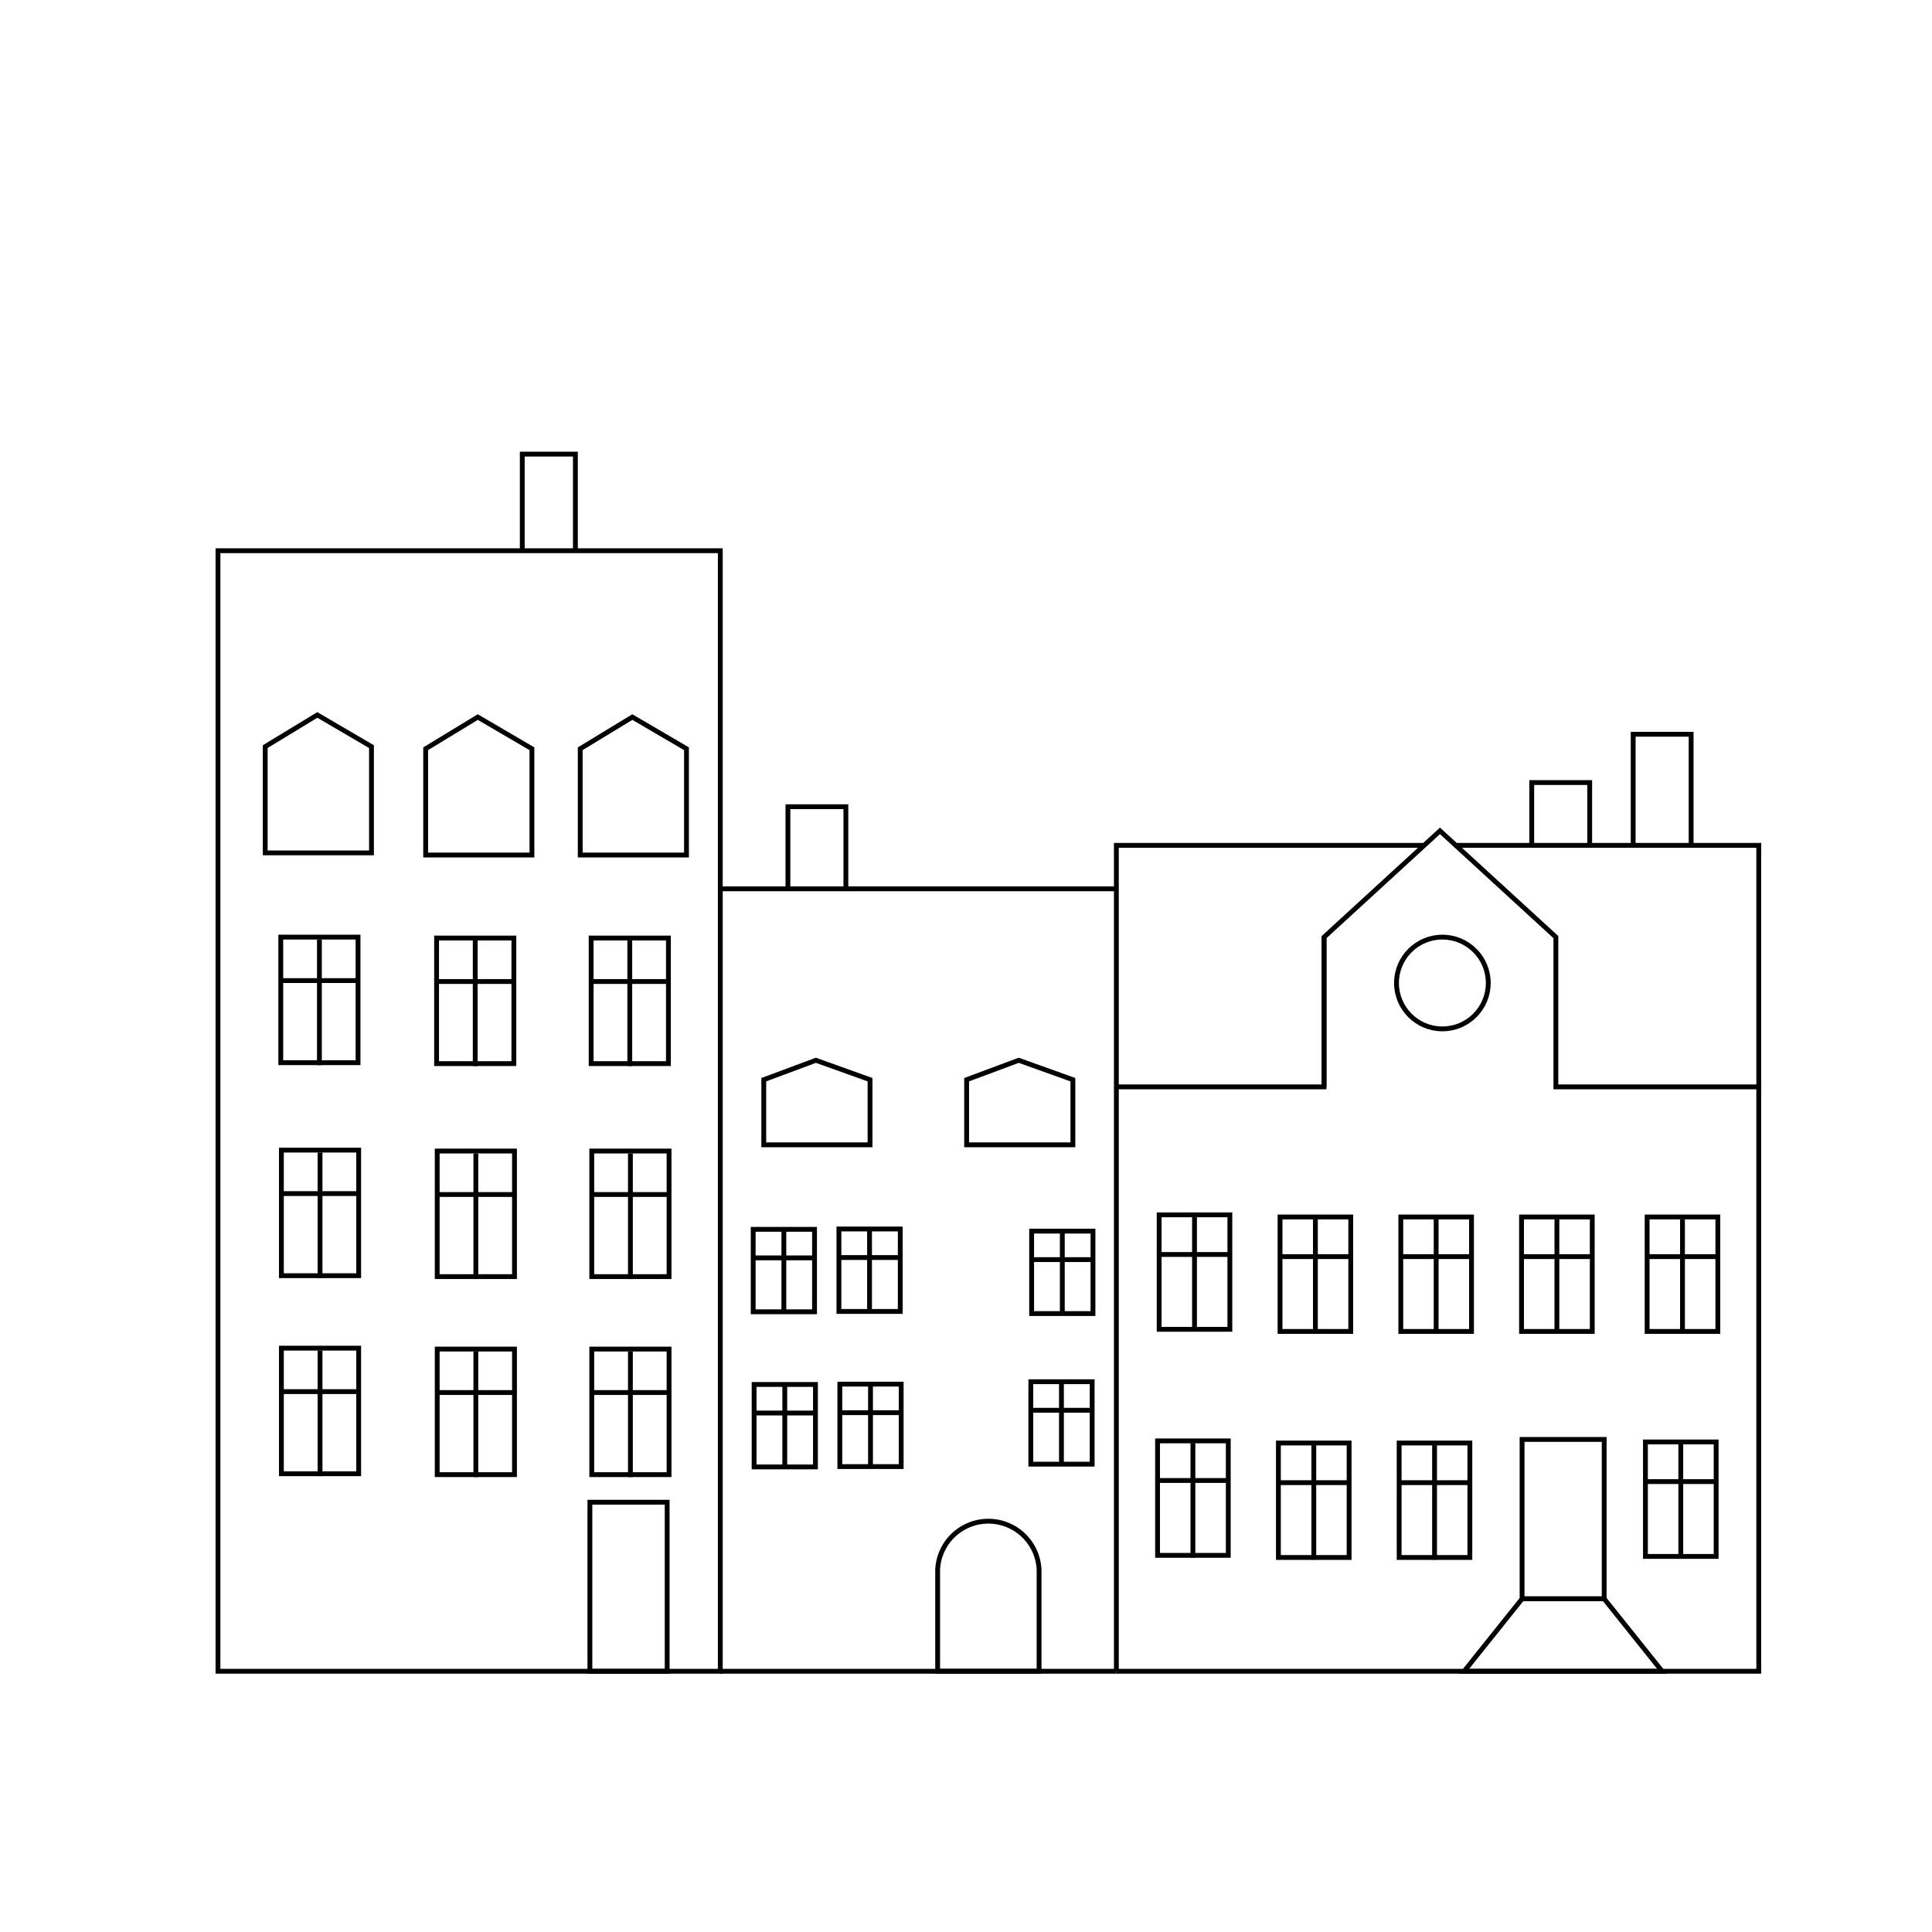 <svg xmlns="http://www.w3.org/2000/svg" width="400" height="400" viewBox="0 0 400 400"><defs><style>.cls-1{fill:none;stroke:#000;stroke-miterlimit:10;}</style></defs><g id="kasse10"><polyline class="cls-1" points="119.13 114.02 119.13 94.02 108.13 94.02 108.13 114.02"/><rect class="cls-1" x="45.13" y="114.02" width="104" height="232"/><line class="cls-1" x1="149.13" y1="346.02" x2="231.13" y2="346.02"/><polyline class="cls-1" points="175.13 184.02 175.13 167.02 163.13 167.02 163.13 184.02 149.13 184.02 231.13 184.02"/><line class="cls-1" x1="274.13" y1="194.02" x2="274.13" y2="225.02"/><polyline class="cls-1" points="294.63 175.02 231.13 175.02 231.13 184.02 231.13 346.02"/><polyline class="cls-1" points="350.13 175.02 350.13 152.02 338.13 152.02 338.13 175.02 329.13 175.02 329.13 162.02 317.13 162.02 317.13 175.02 301.63 175.02 364.13 175.02 364.13 346.02 231.13 346.02"/><rect class="cls-1" x="58.13" y="194.02" width="16" height="26"/><line class="cls-1" x1="66.13" y1="194.52" x2="66.13" y2="220.52"/><line class="cls-1" x1="58.13" y1="203.02" x2="74.13" y2="203.02"/><rect class="cls-1" x="90.39" y="194.21" width="16" height="26"/><line class="cls-1" x1="98.39" y1="194.71" x2="98.39" y2="220.71"/><line class="cls-1" x1="90.39" y1="203.21" x2="106.39" y2="203.21"/><rect class="cls-1" x="122.39" y="194.21" width="16" height="26"/><line class="cls-1" x1="130.39" y1="194.71" x2="130.39" y2="220.71"/><line class="cls-1" x1="122.39" y1="203.21" x2="138.39" y2="203.21"/><rect class="cls-1" x="58.26" y="238.12" width="16" height="26"/><line class="cls-1" x1="66.26" y1="238.62" x2="66.26" y2="264.62"/><line class="cls-1" x1="58.26" y1="247.12" x2="74.26" y2="247.12"/><rect class="cls-1" x="90.52" y="238.31" width="16" height="26"/><line class="cls-1" x1="98.52" y1="238.81" x2="98.52" y2="264.81"/><line class="cls-1" x1="90.52" y1="247.31" x2="106.52" y2="247.31"/><rect class="cls-1" x="122.52" y="238.31" width="16" height="26"/><line class="cls-1" x1="130.52" y1="238.81" x2="130.52" y2="264.81"/><line class="cls-1" x1="122.52" y1="247.31" x2="138.52" y2="247.31"/><rect class="cls-1" x="58.26" y="279.12" width="16" height="26"/><line class="cls-1" x1="66.26" y1="279.62" x2="66.26" y2="305.62"/><line class="cls-1" x1="58.26" y1="288.12" x2="74.26" y2="288.12"/><rect class="cls-1" x="90.52" y="279.31" width="16" height="26"/><line class="cls-1" x1="98.52" y1="279.81" x2="98.52" y2="305.81"/><line class="cls-1" x1="90.52" y1="288.31" x2="106.52" y2="288.31"/><rect class="cls-1" x="122.52" y="279.31" width="16" height="26"/><line class="cls-1" x1="130.52" y1="279.81" x2="130.52" y2="305.81"/><line class="cls-1" x1="122.52" y1="288.31" x2="138.52" y2="288.31"/><polygon class="cls-1" points="76.91 154.58 76.91 176.58 54.91 176.58 54.91 154.58 65.7 148.02 76.91 154.58"/><polygon class="cls-1" points="110.13 155.02 110.13 177.02 88.13 177.02 88.13 155.02 98.92 148.46 110.13 155.02"/><polygon class="cls-1" points="142.13 155.02 142.13 177.02 120.13 177.02 120.13 155.02 130.92 148.46 142.13 155.02"/><polygon class="cls-1" points="180.13 223.54 180.13 237.02 158.13 237.02 158.13 223.54 168.92 219.52 180.13 223.54"/><polygon class="cls-1" points="222.13 223.54 222.13 237.02 200.13 237.02 200.13 223.54 210.92 219.52 222.13 223.54"/><rect class="cls-1" x="155.94" y="254.52" width="12.7" height="17.07"/><line class="cls-1" x1="162.29" y1="254.85" x2="162.29" y2="271.92"/><line class="cls-1" x1="155.94" y1="260.43" x2="168.63" y2="260.43"/><rect class="cls-1" x="213.59" y="254.89" width="12.7" height="17.07"/><line class="cls-1" x1="219.94" y1="255.21" x2="219.94" y2="272.29"/><line class="cls-1" x1="213.59" y1="260.79" x2="226.29" y2="260.79"/><rect class="cls-1" x="213.42" y="286.07" width="12.7" height="17.07"/><line class="cls-1" x1="219.76" y1="286.4" x2="219.76" y2="303.47"/><line class="cls-1" x1="213.42" y1="291.98" x2="226.11" y2="291.98"/><rect class="cls-1" x="173.69" y="254.45" width="12.7" height="17.07"/><line class="cls-1" x1="180.03" y1="254.78" x2="180.03" y2="271.85"/><line class="cls-1" x1="173.69" y1="260.36" x2="186.38" y2="260.36"/><rect class="cls-1" x="156.13" y="286.64" width="12.7" height="17.07"/><line class="cls-1" x1="162.48" y1="286.97" x2="162.48" y2="304.04"/><line class="cls-1" x1="156.13" y1="292.55" x2="168.83" y2="292.55"/><rect class="cls-1" x="173.88" y="286.57" width="12.7" height="17.07"/><line class="cls-1" x1="180.23" y1="286.9" x2="180.23" y2="303.97"/><line class="cls-1" x1="173.88" y1="292.48" x2="186.57" y2="292.48"/><rect class="cls-1" x="239.99" y="251.52" width="14.64" height="23.7"/><line class="cls-1" x1="247.31" y1="251.98" x2="247.31" y2="275.68"/><line class="cls-1" x1="239.99" y1="259.73" x2="254.63" y2="259.73"/><rect class="cls-1" x="265.02" y="251.96" width="14.64" height="23.7"/><line class="cls-1" x1="272.34" y1="252.42" x2="272.34" y2="276.12"/><line class="cls-1" x1="265.02" y1="260.17" x2="279.66" y2="260.17"/><rect class="cls-1" x="290.02" y="251.96" width="14.64" height="23.7"/><line class="cls-1" x1="297.34" y1="252.42" x2="297.34" y2="276.12"/><line class="cls-1" x1="290.02" y1="260.17" x2="304.66" y2="260.17"/><rect class="cls-1" x="315.02" y="251.96" width="14.64" height="23.7"/><line class="cls-1" x1="322.34" y1="252.42" x2="322.34" y2="276.12"/><line class="cls-1" x1="315.02" y1="260.17" x2="329.66" y2="260.17"/><rect class="cls-1" x="341.02" y="251.96" width="14.64" height="23.7"/><line class="cls-1" x1="348.34" y1="252.42" x2="348.34" y2="276.12"/><line class="cls-1" x1="341.02" y1="260.17" x2="355.66" y2="260.17"/><rect class="cls-1" x="239.66" y="298.32" width="14.64" height="23.7"/><line class="cls-1" x1="246.98" y1="298.77" x2="246.98" y2="322.48"/><line class="cls-1" x1="239.66" y1="306.52" x2="254.3" y2="306.52"/><rect class="cls-1" x="264.68" y="298.76" width="14.64" height="23.7"/><line class="cls-1" x1="272.01" y1="299.22" x2="272.01" y2="322.92"/><line class="cls-1" x1="264.68" y1="306.97" x2="279.33" y2="306.97"/><rect class="cls-1" x="289.68" y="298.76" width="14.64" height="23.7"/><line class="cls-1" x1="297.01" y1="299.22" x2="297.01" y2="322.92"/><line class="cls-1" x1="289.68" y1="306.97" x2="304.33" y2="306.97"/><rect class="cls-1" x="340.67" y="298.54" width="14.64" height="23.7"/><line class="cls-1" x1="347.99" y1="299" x2="347.99" y2="322.7"/><line class="cls-1" x1="340.67" y1="306.75" x2="355.31" y2="306.75"/><rect class="cls-1" x="122.13" y="311.02" width="16" height="35"/><rect class="cls-1" x="315.13" y="298.02" width="17" height="33"/><polygon class="cls-1" points="332.13 331.02 315.13 331.02 303.13 346.02 344.13 346.02 332.13 331.02"/><path class="cls-1" d="M215.13,325a10.51,10.51,0,0,0-21,0v21h21Z"/><polyline class="cls-1" points="231.13 225.02 274.13 225.02 274.13 222.02 274.13 194.02 298.13 172.02 322.13 194.02 322.13 225.02 364.13 225.02"/><circle class="cls-1" cx="298.63" cy="203.52" r="9.5"/></g></svg>